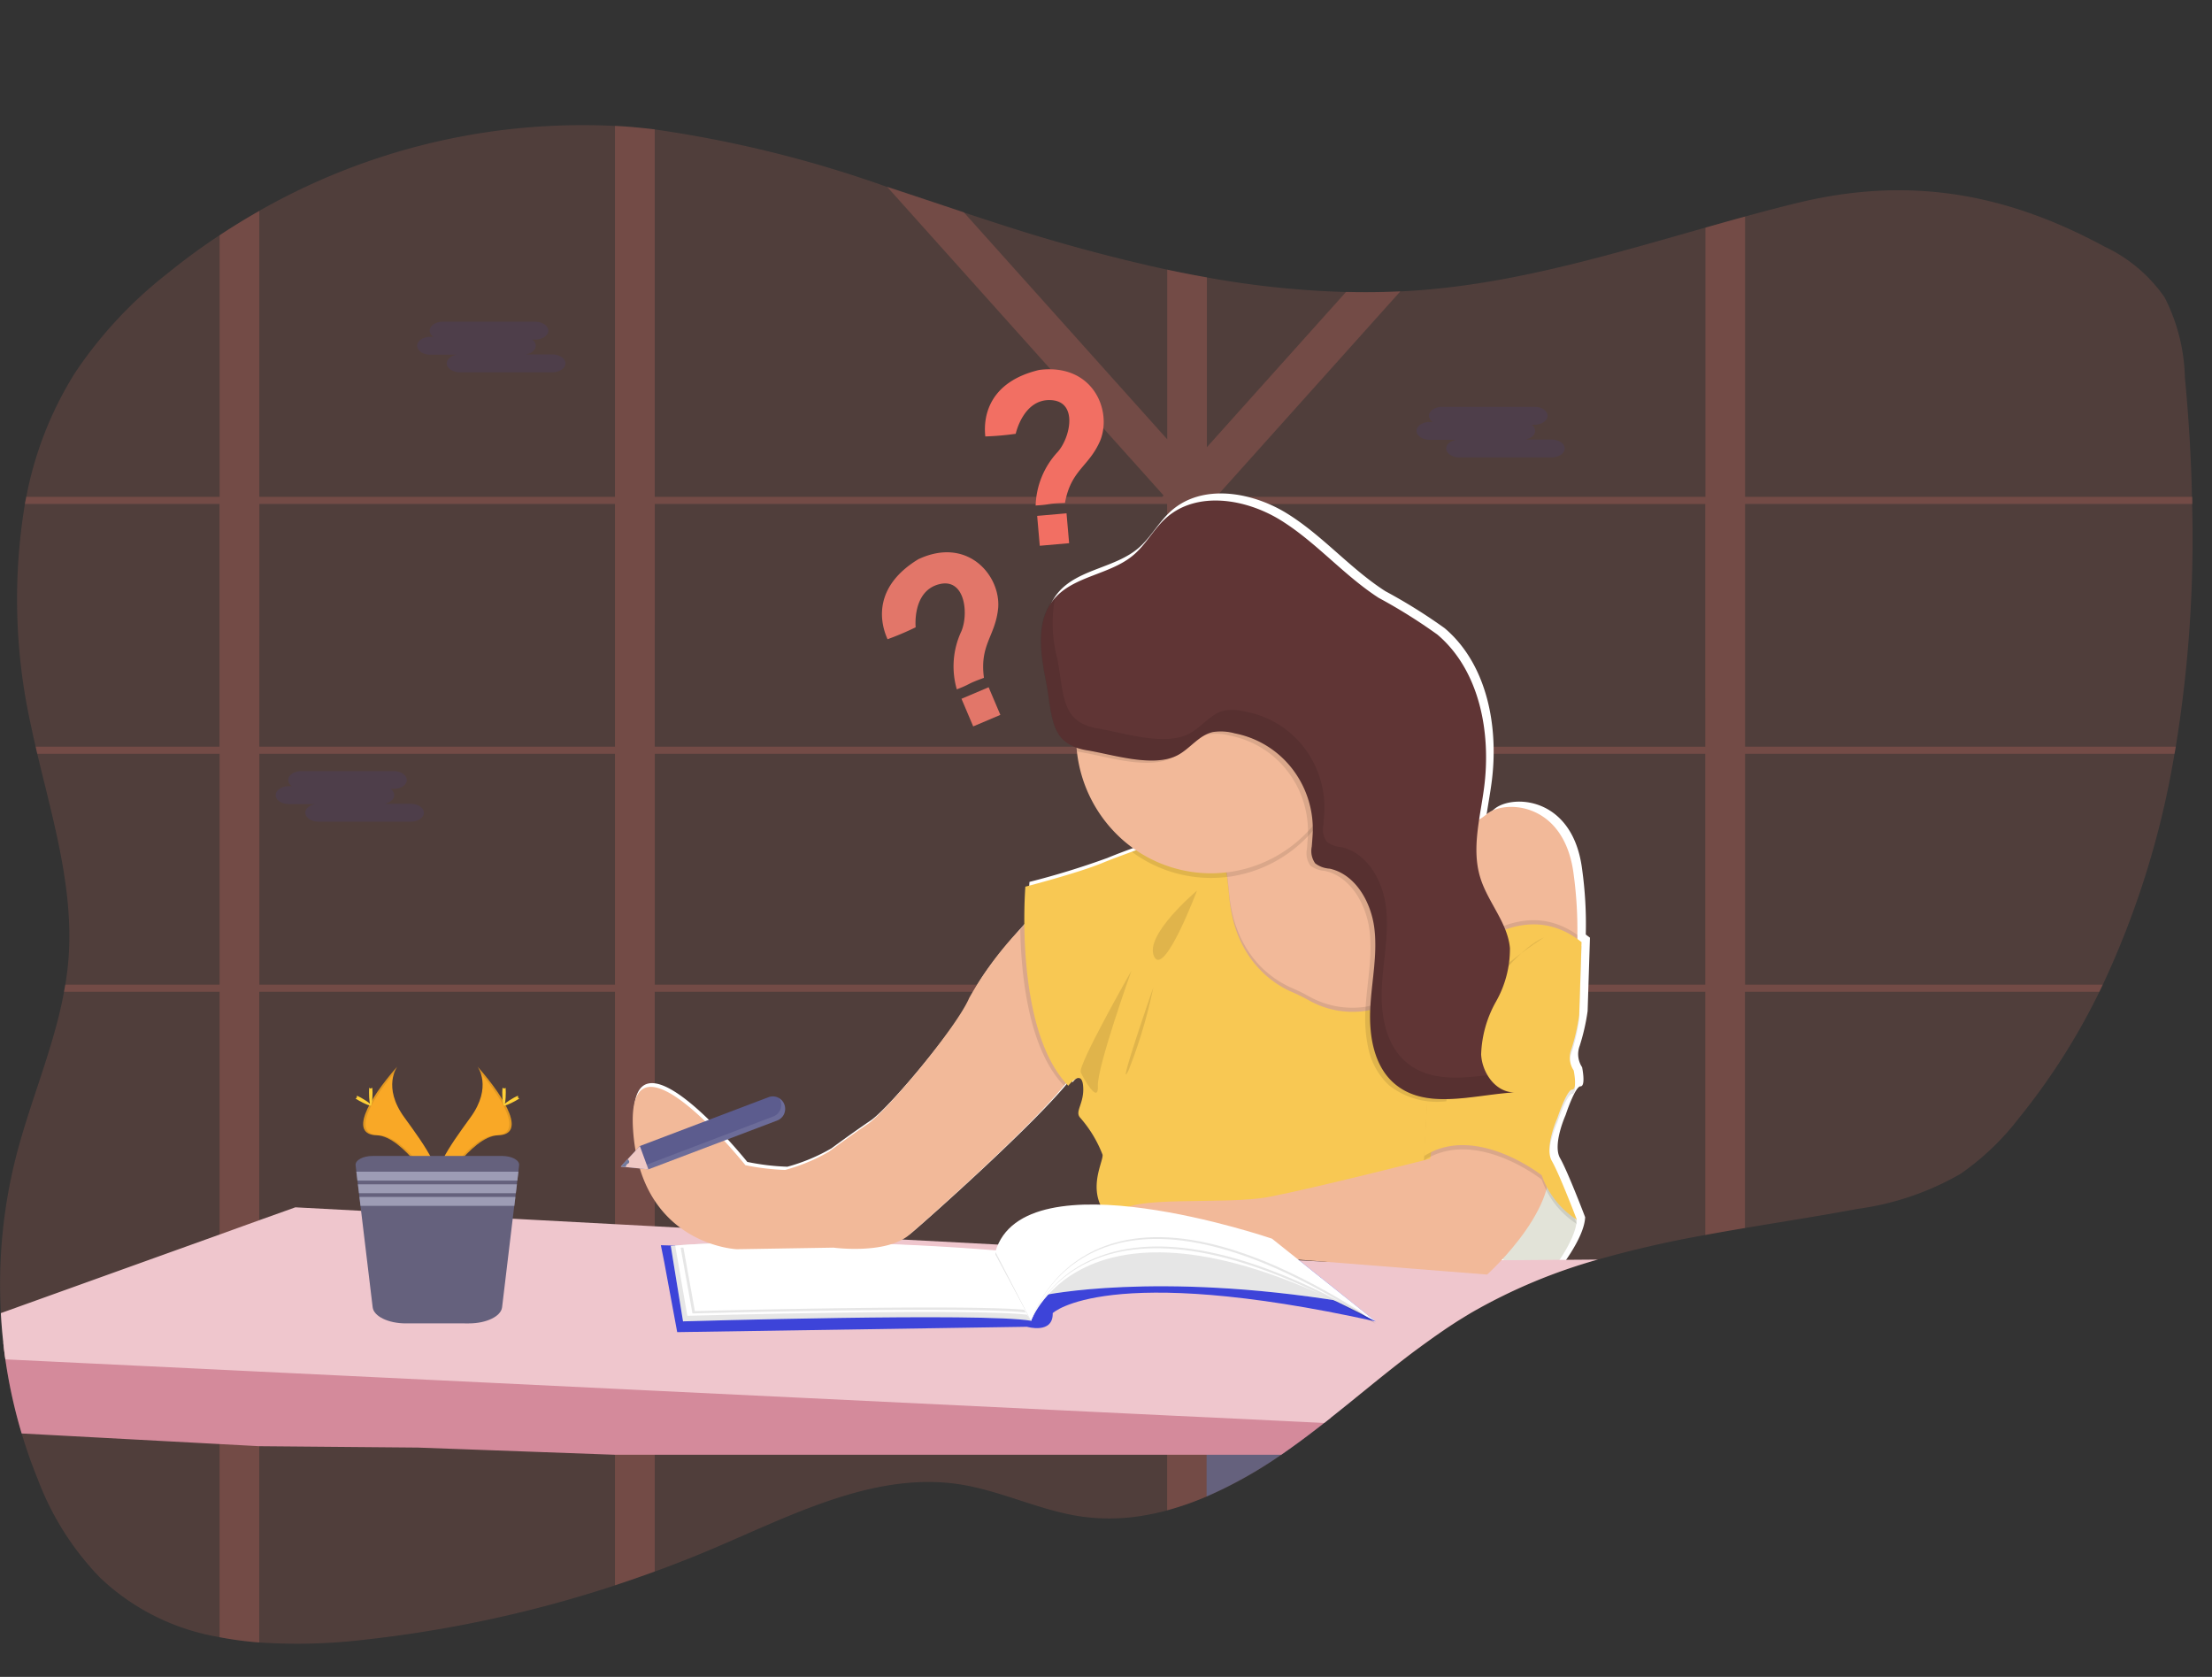 <svg xmlns="http://www.w3.org/2000/svg" xmlns:xlink="http://www.w3.org/1999/xlink" width="171.479" height="129.97" viewBox="0 0 171.479 129.97"><rect x="0" y="0" width="171.479" height="129.97" fill="#333333" stroke="none"/><defs><style>.a,.e{fill:#3d44d9;}.b{clip-path:url(#a);}.c,.d,.x{fill:#e27669;}.c{opacity:0.17;}.d{opacity:0.24;}.e,.j,.m,.u{opacity:0.1;}.f{fill:#65617d;}.g,.u{fill:#fff;}.h{fill:#f2b999;}.i{fill:#dfe5ee;}.j{fill:#ffcc12;}.k{fill:#d48a9b;}.l{fill:#efc6cd;}.n{fill:#f9a826;}.o{fill:#ffd037;}.p{fill:#9d9cb5;}.q{fill:#ee8e9e;}.r{fill:#f8c853;}.s{fill:#603535;}.t{fill:#5c5c8e;}.v{fill:#efc8c4;}.w{fill:#727a9c;}.y{fill:#f26f63;}</style><clipPath id="a"><rect class="a" width="171.479" height="129.97"/></clipPath></defs><g class="b" transform="translate(0)"><path class="c" d="M169.586,55.64q-.046.276-.1.553a68.716,68.716,0,0,1-5.555,17.892q-.132.276-.267.553a51.3,51.3,0,0,1-6.26,9.816,20.17,20.17,0,0,1-4.5,4.291,21.782,21.782,0,0,1-8,2.72c-2.88.542-5.8.988-8.708,1.482q-1.549.257-3.076.538a84.655,84.655,0,0,0-8.329,1.907,42.9,42.9,0,0,0-9.714,4.063q-.369.214-.73.44c-.241.148-.486.3-.72.454s-.471.308-.7.464l-.359.247c-.118.079-.235.165-.351.244-.347.24-.688.494-1.03.738l-.013.01-.672.494c-1.261.95-2.495,1.944-3.724,2.942l-.776.631-1.2.966c-.235.189-.473.377-.709.565-.172.137-.342.273-.516.408-.876.687-1.763,1.358-2.668,2-.215.153-.434.306-.648.456a33.972,33.972,0,0,1-5.754,3.224l-.026.012a22.59,22.59,0,0,1-3.057,1.072,18.049,18.049,0,0,1-1.8.4,15.649,15.649,0,0,1-4.882.086c-3.188-.459-6.175-1.976-9.355-2.483-6.561-1.036-12.931,2.3-19.1,4.928q-2.267.965-4.584,1.811-1.535.563-3.084,1.072a95.718,95.718,0,0,1-19.353,4.21,43.981,43.981,0,0,1-8.217.225,27.323,27.323,0,0,1-3.076-.407,17.64,17.64,0,0,1-9.292-4.61,22.179,22.179,0,0,1-4.849-7.671q-.7-1.717-1.235-3.513a39.756,39.756,0,0,1-1.258-5.735c-.063-.438-.12-.878-.162-1.317q-.126-1.131-.188-2.272A39.988,39.988,0,0,1,2.132,87.523c1.1-4.345,2.942-8.505,3.751-12.891.034-.184.065-.369.1-.553q.162-.988.246-2.012C6.633,66.7,5.054,61.452,3.808,56.194c-.044-.184-.087-.369-.13-.553q-.2-.874-.384-1.75a45,45,0,0,1-.445-17.063c.032-.184.07-.37.107-.553a27.87,27.87,0,0,1,3.782-9.62,33.114,33.114,0,0,1,7.124-7.664q1.967-1.6,4.069-2.988,1.511-1,3.076-1.888A50.584,50.584,0,0,1,48.576,7.527q.756.04,1.509.105.79.069,1.575.165a92.474,92.474,0,0,1,18.009,4.453q2.978.988,5.945,1.976,1.321.438,2.641.864a135.153,135.153,0,0,0,13.127,3.576q1.54.329,3.076.6A71.548,71.548,0,0,0,105.24,20.4q2.1.053,4.21-.044,1.064-.049,2.129-.145c7.336-.639,14.41-2.781,21.513-4.793,1.026-.291,2.054-.581,3.075-.861,1.351-.369,2.7-.726,4.059-1.055,8.448-2.063,15.978-.878,23.831,3.377a11.706,11.706,0,0,1,4.663,3.937A14.394,14.394,0,0,1,170.292,27c.289,3.059.486,6.161.55,9.276,0,.184,0,.369.01.553A100.29,100.29,0,0,1,169.586,55.64Z" transform="translate(-0.916 2.234)"/><path class="d" d="M113.132,74.07h-.552v.553h.625Zm-6.258,0a.038.038,0,0,0,0,.013l-.049.458v.082h4.792V74.59l.342-.52Zm-12.815,0V56.179h5.5c-.058-.049-.118-.1-.18-.145l-.081-.062c-.034-.028-.068-.054-.1-.079s-.12-.087-.183-.13-.1-.071-.162-.105l-.037-.025H94.059v-.98l-.128.063-.136.077h-.01l-.029.018-.084.056c-.029.018-.058.036-.086.056-.084.058-.162.12-.251.184l-.081.066c-.055.043-.107.087-.162.132-.215.179-.428.367-.648.54l-.162.129a4.182,4.182,0,0,1-.366.244,1.743,1.743,0,0,1-.162.091l-.091.043-.083.036a3.4,3.4,0,0,1-.6.194V74.07H82.723a.255.255,0,0,0,.016.058c.045.165.091.329.134.494h8.108V93.8h.126l.144.01.262.02.424.043.191.023.211.026h.031c.121.016.244.036.369.056l.079.013.178.03.256.046.614-.033.084.018a.486.486,0,0,1,.1.021V74.623h12.76v-.082l.049-.458a.038.038,0,0,1,0-.013Zm19.073,0h-.552v.553h.625Zm-6.6,0-.055.553h5.332l.363-.553Zm-12.467,0V56.179h5.5c-.058-.049-.118-.1-.18-.145l-.081-.062c-.034-.028-.068-.054-.1-.079s-.12-.087-.183-.13-.1-.071-.162-.105l-.037-.025H94.059v-.98l-.128.063-.136.077h-.01l-.029.018-.084.056c-.029.018-.058.036-.086.056-.084.058-.162.12-.251.184l-.081.066c-.055.043-.107.087-.162.132-.215.179-.428.367-.648.54l-.162.129a4.182,4.182,0,0,1-.366.244,1.743,1.743,0,0,1-.162.091l-.091.043-.083.036a3.4,3.4,0,0,1-.6.194V74.07H82.723a.255.255,0,0,0,.016.058c.045.165.092.329.136.494h8.107V93.8l.126.008.144.01.262.02.424.043.191.023.211.026h.031c.121.016.244.036.369.056l.079.013.178.03.256.046.614-.033.084.018a.487.487,0,0,1,.1.021V74.623h12.42l.058-.553ZM135.78,36.812h34.685c0-.184,0-.369-.012-.553H135.78V14.536c-1.03.28-2.059.57-3.076.861V36.259H94.979l-.1-.105.144-.165L109.059,20.33q-2.1.1-4.21.044L94.059,32.409V19.25q-1.544-.272-3.076-.6V31.8l-15.775-17.6c-1.98-.659-3.96-1.329-5.945-1.976L90.7,36.153l-.1.105H51.255V7.776q-.787-.091-1.575-.165-.753-.068-1.509-.105V36.259H20.6V14.1q-1.569.889-3.076,1.888V36.259H2.531c-.037.183-.074.369-.107.553H17.512V55.625H3.259c.042.184.086.369.13.553h14.13V74.07H5.555c-.031.184-.062.369-.1.553H17.518V124.65a27.327,27.327,0,0,0,3.076.407V74.623H48.17v46q1.551-.512,3.084-1.072V74.623H90.977v40.189a22.563,22.563,0,0,0,3.057-1.072l.026-.012V74.623h38.634V93.47q1.538-.282,3.076-.538V74.623h27.47q.136-.277.267-.553H135.78V56.179h33.292c.034-.184.065-.369.1-.553H135.78Zm-115.177,0H48.17V55.625H20.6Zm0,37.258V56.179H48.17V74.07ZM51.256,36.812h39.72V55.625H51.255Zm0,37.258V56.179h39.72V74.07Zm81.438,0H94.059V56.179h38.634Zm0-18.44H94.059V37.316l.542-.5h38.092ZM106.876,74.07a.033.033,0,0,0,0,.013l-.049.458v.082h4.792V74.59l.342-.52Zm6.258,0h-.552v.553h.625Zm-19.073,0V56.179h5.5c-.058-.049-.118-.1-.18-.145l-.081-.062c-.034-.028-.068-.054-.1-.079s-.12-.087-.183-.13-.1-.071-.162-.105l-.037-.025h-4.76v-.98l-.128.063-.136.077h-.01l-.029.018-.084.056c-.029.018-.058.036-.086.056-.084.058-.162.12-.251.184l-.081.066c-.055.043-.107.087-.162.132-.215.179-.428.367-.648.54l-.162.129a4.182,4.182,0,0,1-.366.244,1.743,1.743,0,0,1-.162.091l-.091.043-.083.036a3.4,3.4,0,0,1-.6.194V74.07H82.723a.255.255,0,0,0,.016.058c.045.165.091.329.134.494h8.108V93.8h.126l.144.01.262.02.424.043.191.023.211.026h.031c.121.016.244.036.369.056l.079.013.178.03.256.046.614-.033.084.018a.486.486,0,0,1,.1.021V74.623h12.76v-.082l.049-.458a.038.038,0,0,1,0-.013Z" transform="translate(-0.497 2.249)"/><path class="e" d="M27.239,20.358h.246a.594.594,0,0,1-.206-.2.606.606,0,0,1-.087-.279c0-.382.46-.693,1.022-.693h7.148c.562,0,1.022.311,1.022.693s-.46.693-1.022.693h-.238a.6.6,0,0,1,.205.2.608.608,0,0,1,.086.278c0,.329-.334.6-.78.673h2.058c.56,0,1.02.311,1.02.693s-.46.691-1.02.691H29.536c-.56,0-1.02-.311-1.02-.691,0-.329.333-.6.78-.673H27.239c-.56,0-1.02-.311-1.02-.693S26.675,20.358,27.239,20.358Z" transform="translate(6.12 5.749)"/><path class="e" d="M87.856,25.434h.24a.6.6,0,0,1-.206-.2.608.608,0,0,1-.087-.279c0-.38.46-.692,1.022-.692h7.148c.562,0,1.022.311,1.022.692s-.46.693-1.022.693h-.238a.6.6,0,0,1,.205.2.609.609,0,0,1,.086.279c0,.329-.333.6-.78.672H97.3c.56,0,1.02.313,1.02.693s-.46.693-1.02.693H90.157c-.56,0-1.02-.311-1.02-.693,0-.329.334-.6.78-.672H87.856c-.56,0-1.02-.313-1.02-.693S87.3,25.434,87.856,25.434Z" transform="translate(22.978 7.27)"/><path class="e" d="M18.659,47.156h.24a.6.6,0,0,1-.205-.2.61.61,0,0,1-.086-.279c0-.38.458-.693,1.02-.693h7.148c.562,0,1.022.313,1.022.693s-.46.693-1.022.693h-.238a.6.6,0,0,1,.205.2.61.61,0,0,1,.086.279c0,.329-.333.6-.78.672h2.058c.562,0,1.02.311,1.02.693s-.458.693-1.02.693h-7.15c-.56,0-1.02-.313-1.02-.693,0-.329.335-.6.78-.673H18.659c-.56,0-1.02-.311-1.02-.691S18.1,47.156,18.659,47.156Z" transform="translate(3.734 13.78)"/><path class="f" d="M85.627,83.372l-1.2.966c-.235.189-.473.377-.709.565-.172.137-.342.273-.516.408-.876.687-1.763,1.358-2.668,2-.215.153-.434.306-.648.456a33.988,33.988,0,0,1-5.754,3.224L74.1,91V83.372Z" transform="translate(19.437 24.986)"/><path class="g" d="M113.3,69.548l.181-5.688c-.109-.086-.219-.165-.324-.244a30.841,30.841,0,0,0-.285-5.073c-.732-5.688-5.484-5.812-6.824-4.638a3.234,3.234,0,0,1-.578.405c.121-.812.272-1.625.38-2.428.586-4.333-.324-9.208-3.63-12.009a41.856,41.856,0,0,0-4.6-2.87c-2.723-1.747-4.875-4.327-7.629-6.027s-6.622-2.338-9.025-.152c-.931.846-1.532,2.02-2.487,2.837-1.781,1.521-4.558,1.622-6.112,3.321-.078.086-.152.173-.223.265-1.3,1.689-.941,4.085-.528,6.181.5,2.522.291,4.544,2.419,5.269.008.1.015.2.026.3a10.807,10.807,0,0,0,1.475,4.366,10.608,10.608,0,0,0,3.149,3.326l-.345.125c-.92.329-1.747.649-2.276.868a62.663,62.663,0,0,1-6.033,1.854s-.1,1.185-.079,2.934c-1.363,1.506-3.638,4.154-4.307,5.723-.971,2.288-6.46,8.843-7.922,9.832s-3.047,2.163-3.047,2.163a14.175,14.175,0,0,1-3.411,1.423,18.1,18.1,0,0,1-3.109-.372s-9.383-11.69-8.774-2.72,8.1,9.274,8.1,9.274l7.556-.123s4.083.556,5.911-.988c1.561-1.317,9.65-8.543,12.248-11.821.06.067.12.133.183.2,0,0,1.035-1.36,1.158,0s-.672,1.976-.245,2.47a9.461,9.461,0,0,1,1.766,2.906c.06.68-1.7,3.457,1.279,5.565.047.033.1.064.152.1a7.715,7.715,0,0,0,2.226,2.44l9.14-.123,17.245,1.36s.513-.459,1.208-1.21a3.735,3.735,0,0,0,3.665,1.152s2.072-2.534,2.134-4.2c0,0-1.34-3.525-1.943-4.575s.428-3.339.428-3.339.73-2.226,1.158-2.226.121-1.482.121-1.482a1.827,1.827,0,0,1-.183-1.669A16.208,16.208,0,0,0,113.3,69.548Z" transform="translate(9.776 8.819)"/><path class="h" d="M93.169,63.013l-.648.77-2.616,3.1-3.418.211-5.471.342S73.639,58.4,75.025,56.429a3.652,3.652,0,0,0,.486-2.531c-.013-.122-.031-.244-.052-.364a10.642,10.642,0,0,0-.861-2.7l.181-.084L74.9,50.7l6.45-2.993,1.6-.741a4.431,4.431,0,0,0,.437,1.281c.031.063.065.125.1.184,2.2,3.7,9.256,1.362,9.256,1.362Z" transform="translate(19.575 14.074)"/><path class="h" d="M99.034,58.041a10.984,10.984,0,0,1-.408,3.211L89.5,62.665l-.342-2.41L87.8,50.737l1.269-1.291a3.333,3.333,0,0,0,1.536-.025,3.369,3.369,0,0,0,1.367-.712c1.329-1.169,6.046-1.045,6.771,4.61A31.825,31.825,0,0,1,99.034,58.041Z" transform="translate(23.247 14.421)"/><path class="i" d="M96.017,78.19s2.055-2.521,2.116-4.18L96.077,70.5l-1.813-1.976-3.387,6.648S93.114,79.112,96.017,78.19Z" transform="translate(24.102 20.538)"/><path class="j" d="M96.017,78.19s2.055-2.521,2.116-4.18L96.077,70.5l-1.813-1.976-3.387,6.648S93.114,79.112,96.017,78.19Z" transform="translate(24.102 20.538)"/><path class="k" d="M104.015,85.9c-.172.137-.342.273-.516.408-.876.687-1.763,1.358-2.668,2-.215.153-.434.306-.648.456H48.535l-15.281-.557L20.965,88.1l-3.076-.165L2.54,87.113a39.75,39.75,0,0,1-1.264-5.739c-.063-.438-.12-.877-.162-1.317L17.882,81l3.076.176,27.569,1.564,3.084.175,39.722,2.256,3.057.175h.026Z" transform="translate(-0.861 23.992)"/><path class="l" d="M124.77,76.049a42.892,42.892,0,0,0-9.714,4.063c-.244.143-.486.29-.73.44s-.486.3-.721.454-.471.308-.7.464l-.359.247-.351.244c-.346.242-.688.494-1.03.738l-.013.01-.672.494c-1.261.95-2.495,1.944-3.724,2.942l-.779.63-1.2.966c-.235.189-.473.377-.709.565-.172.137-.342.273-.517.408l-9.067-.44h-.026L91.4,88.13,51.66,86.216l-3.084-.15L21.006,84.734l-3.076-.15-16.613-.8c-.063-.438-.12-.878-.162-1.317Q1.029,81.341.967,80.2l16.961-6.092L21,73,23.8,72l5.092.27,11.769.614,7.921.423,3.084.165,1.97.105.471.026,16.582.881.175.012,7.4.392H78.4l.74.038,2.523.135,3.154.165,1.039.056.2.012,1.47.077.419.021,1.4.076.559.031h.134l1.313.071,2.034.109h.01l.631.033h.068l.377.021.926.049.809.043h.008l.908.048h.015l.688.038.528.028,1.873.1.337.018h.117l.162.01.549.03.246.013,1.91.1h.175l2.82-.025h.019l10.723-.089h1.06l3.452-.028h.515Z" transform="translate(-0.902 21.577)"/><path class="a" d="M41.266,75.713l1,5.4,27.116-.415s2.04.6,1.995-1.06c0,0,4.127-3.966,25.031.645l-8.026-6.409-21.938,1.2L41,74.376Z" transform="translate(10.232 22.138)"/><path class="g" d="M41.6,74.363l.952,5.856s23.315-.691,26.98-.046l-2.77-5.349S52.663,73.487,41.6,74.363Z" transform="translate(10.398 22.197)"/><path class="m" d="M41.6,74.363l.952,5.856s23.315-.691,26.98-.046l-2.77-5.349S52.663,73.487,41.6,74.363Z" transform="translate(10.398 22.197)"/><path class="g" d="M41.871,74.342l.939,5.446s23.018-.642,26.645-.043l-2.731-4.974S52.8,73.527,41.871,74.342Z" transform="translate(10.473 22.197)"/><path class="m" d="M42.2,74.468l.915,5.094s22.513-.6,26.067-.04l-2.671-4.654A186.206,186.206,0,0,0,42.2,74.468Z" transform="translate(10.565 22.239)"/><path class="g" d="M42.343,74.324l.92,5.1s22.513-.6,26.067-.04l-2.678-4.659A187.047,187.047,0,0,0,42.343,74.324Z" transform="translate(10.605 22.197)"/><path class="n" d="M30.586,63.607s1.179,1.566-.542,3.932S26.9,71.9,27.476,73.375c0,0,2.59-4.393,4.711-4.445S32.913,66.248,30.586,63.607Z" transform="translate(6.434 19.063)"/><path class="m" d="M30.572,63.607a1.917,1.917,0,0,1,.241.494c2.063,2.47,3.162,4.775,1.179,4.824-1.847.053-4.062,3.411-4.593,4.261q.028.1.063.193s2.59-4.393,4.711-4.445S32.9,66.248,30.572,63.607Z" transform="translate(6.448 19.063)"/><path class="o" d="M31.654,65.225c0,.55-.061,1-.136,1s-.136-.448-.136-1,.076-.293.151-.293S31.654,64.674,31.654,65.225Z" transform="translate(7.556 19.442)"/><path class="o" d="M32.385,65.737c-.476.265-.89.425-.926.357s.324-.329.8-.6.288-.072.324,0S32.861,65.473,32.385,65.737Z" transform="translate(7.577 19.587)"/><path class="n" d="M25.588,63.607s-1.179,1.566.544,3.932S29.273,71.9,28.7,73.375c0,0-2.6-4.393-4.713-4.445S23.261,66.248,25.588,63.607Z" transform="translate(5.21 19.063)"/><path class="m" d="M25.588,63.607a1.993,1.993,0,0,0-.241.494c-2.063,2.47-3.162,4.775-1.179,4.824,1.847.053,4.064,3.411,4.595,4.261a1.967,1.967,0,0,1-.063.193s-2.6-4.393-4.713-4.445S23.261,66.248,25.588,63.607Z" transform="translate(5.21 19.063)"/><path class="o" d="M23.3,65.225c0,.55.062,1,.136,1s.136-.448.136-1-.076-.293-.151-.293S23.3,64.674,23.3,65.225Z" transform="translate(5.308 19.442)"/><path class="o" d="M22.774,65.737c.476.265.892.425.928.357s-.324-.329-.8-.6-.288-.072-.324,0S22.3,65.473,22.774,65.737Z" transform="translate(5.082 19.587)"/><path class="f" d="M35.161,69.666l-.058.494-.083.69-.034.288-.083.691-.036.288-.084.692-.942,7.857c-.084.7-1.211,1.248-2.571,1.248H26.378c-1.36,0-2.485-.547-2.57-1.248l-.944-7.857-.083-.692-.034-.288-.084-.691-.034-.288-.083-.69-.06-.494c-.047-.4.562-.731,1.332-.731H33.835C34.6,68.935,35.215,69.269,35.161,69.666Z" transform="translate(5.082 20.66)"/><path class="p" d="M35.094,69.874l-.083.692h-12.4l-.083-.692Z" transform="translate(5.096 20.941)"/><path class="p" d="M34.952,70.627l-.083.692H22.709l-.084-.692Z" transform="translate(5.121 21.167)"/><path class="p" d="M34.808,71.381l-.083.69H22.8l-.083-.69Z" transform="translate(5.147 21.393)"/><path class="q" d="M44.753,69.269s-3.144-3.074-3.023.922S44.753,69.269,44.753,69.269Z" transform="translate(10.433 20.421)"/><path class="h" d="M73.664,66.42a4.68,4.68,0,0,1-.936,1.467c-2.727,3.339-10.484,10.279-12,11.566-1.813,1.538-5.864.988-5.864.988l-7.5.123s-7.436-.308-8.042-9.22,8.706,2.705,8.706,2.705a17.9,17.9,0,0,0,3.084.369A14.024,14.024,0,0,0,54.5,73.006s1.572-1.169,3.023-2.152,6.892-7.5,7.861-9.776a26.677,26.677,0,0,1,3.955-5.336C70.12,54.86,70.7,54.26,70.7,54.26S74.087,64.513,73.664,66.42Z" transform="translate(9.757 16.261)"/><path class="m" d="M67.127,66.421a4.676,4.676,0,0,1-.936,1.467c-2.752-2.85-3.327-8.537-3.392-12.152.784-.881,1.365-1.482,1.365-1.482S67.55,64.515,67.127,66.421Z" transform="translate(16.294 16.26)"/><path class="m" d="M92.519,62.922l-2.615,3.1-3.418.211-5.471.342s-7.376-9.039-5.991-11.006a3.652,3.652,0,0,0,.486-2.531c-.013-.122-.031-.244-.052-.364a10.644,10.644,0,0,0-.861-2.7l.181-.084.117-.054a11.977,11.977,0,0,1,.593,2.521c.018.117.034.239.05.364.057.444.109.938.162,1.482.421,4.975,3.5,6.847,4.888,7.443a13.991,13.991,0,0,1,1.308.644,6.881,6.881,0,0,0,4.388.807A13.191,13.191,0,0,0,92.51,60.1l.015,2.494Z" transform="translate(19.575 14.935)"/><path class="r" d="M95.837,82.436s-22.49-.063-25.455-2.152-1.208-4.857-1.269-5.534a9.514,9.514,0,0,0-1.752-2.891c-.423-.494.363-1.106.241-2.458s-1.148,0-1.148,0c-4.234-4.366-3.327-15.432-3.327-15.432s4.048-1.044,5.991-1.846c.526-.217,1.345-.527,2.267-.861l.342-.125c2.375-.864,5.2-1.841,5.2-1.841s.542-.39,1.088.777a10.4,10.4,0,0,1,.7,2.782c.018.117.034.239.05.364.057.444.109.939.162,1.482.421,4.975,3.5,6.847,4.888,7.443a14,14,0,0,1,1.308.644,6.881,6.881,0,0,0,4.388.807A13.192,13.192,0,0,0,95.735,60.6L95.75,63.1l.042,7.495Z" transform="translate(16.362 14.755)"/><path class="h" d="M93.274,67.5l-.363,2.336s-8.949,2.274-12.454,2.95S69.393,72.6,68.849,74.079s2.3,3.505,2.3,3.505l9.067-.124,17.11,1.353s6.53-5.841,4.414-9.9S93.274,67.5,93.274,67.5Z" transform="translate(17.957 19.976)"/><path class="m" d="M74.263,53.114s-4.112,3.443-3.326,5.1S74.263,53.114,74.263,53.114Z" transform="translate(18.529 15.918)"/><path class="m" d="M70.4,57.891s-4.172,7.317-3.93,7.87,1.391,2.521,1.329,1.045S70.4,57.891,70.4,57.891Z" transform="translate(17.312 17.35)"/><path class="m" d="M71.332,58.886A38.2,38.2,0,0,1,69.4,65.341C68.434,67.248,71.332,58.886,71.332,58.886Z" transform="translate(18.074 17.648)"/><path class="m" d="M84.889,48.431a10.573,10.573,0,0,1-3.321,3.717A10.353,10.353,0,0,1,76.94,53.9H76.92a10.311,10.311,0,0,1-7.36-1.959c2.429-.892,5.54-1.966,5.54-1.966s.542-.39,1.088.777l8.163-3.787A4.445,4.445,0,0,0,84.889,48.431Z" transform="translate(18.174 14.075)"/><path class="h" d="M87.1,46.341a10.686,10.686,0,0,1-2.935,7.389,10.352,10.352,0,0,1-6.34,3.188h-.021a10.042,10.042,0,0,1-1.162.067,10.361,10.361,0,0,1-6.967-2.7,10.7,10.7,0,0,1-3.426-6.735,10.488,10.488,0,0,1-.066-1.2,10.728,10.728,0,0,1,3.063-7.521,10.337,10.337,0,0,1,14.791,0A10.728,10.728,0,0,1,87.1,46.347Z" transform="translate(17.235 10.703)"/><path class="m" d="M88.007,60.572l.971-1.482S94.3,52.635,99.5,56.754l-.181,5.657a15.223,15.223,0,0,1-.606,2.634,1.825,1.825,0,0,0,.181,1.661s.3,1.482-.12,1.482-1.15,2.213-1.15,2.213-1.028,2.275-.423,3.321,1.935,4.549,1.935,4.549a6.745,6.745,0,0,1-2.722-3.443s-5.139-4.058-9.13-1.482Z" transform="translate(23.104 16.597)"/><path class="m" d="M98.74,56.015a10.984,10.984,0,0,1-.408,3.21L89.2,60.64l-.342-2.41C90.055,56.962,94.4,52.931,98.74,56.015Z" transform="translate(23.541 16.447)"/><path class="r" d="M88.007,60.319l.971-1.482S94.3,52.381,99.5,56.5l-.181,5.657a15.22,15.22,0,0,1-.606,2.634,1.825,1.825,0,0,0,.181,1.661s.3,1.482-.12,1.482-1.15,2.213-1.15,2.213-1.028,2.275-.423,3.321,1.935,4.549,1.935,4.549a6.746,6.746,0,0,1-2.722-3.443s-5.139-4.058-9.13-1.482Z" transform="translate(23.104 16.521)"/><path class="m" d="M96.386,55.905s-8.766,5.473-8.343,10.272C88.043,66.177,92.94,57.38,96.386,55.905Z" transform="translate(23.31 16.755)"/><path class="m" d="M94.861,67.158l.042,7.494a5.988,5.988,0,0,1-4.456-1.235,5.462,5.462,0,0,1-1.619-2.947,10.611,10.611,0,0,1-.21-2.787.145.145,0,0,1,0-.028c.1-2.07.57-4.139.324-6.2S87.47,57.233,85.469,56.8a2.076,2.076,0,0,1-1.12-.413,1.675,1.675,0,0,1-.262-1.3l.058-.769c.015-.2.021-.393.021-.589a7.624,7.624,0,0,0-1.692-4.791,7.4,7.4,0,0,0-4.3-2.608l-.065-.012a4.026,4.026,0,0,0-1.713-.1c-1.072.252-1.765,1.309-2.752,1.811-1.894.962-5.053-.091-7.036-.421-.129-.021-.253-.046-.371-.074a10.516,10.516,0,0,1-.066-1.2,10.785,10.785,0,0,1,1.078-4.7,10.6,10.6,0,0,1,3.007-3.73,10.331,10.331,0,0,1,13.248.416,10.633,10.633,0,0,1,2.775,3.912,10.8,10.8,0,0,1-.566,9.378c.031.063.065.125.1.184,2.2,3.7,9.256,1.362,9.256,1.362l.424,13.219Z" transform="translate(17.231 10.701)"/><path class="s" d="M74.614,49.608c.981-.5,1.674-1.561,2.752-1.811a4.065,4.065,0,0,1,1.715.1l.065.013a7.412,7.412,0,0,1,4.474,2.843A7.643,7.643,0,0,1,85.109,55.9l-.058.769a1.651,1.651,0,0,0,.264,1.3,2.027,2.027,0,0,0,1.119.412c2,.435,3.227,2.593,3.473,4.661s-.23,4.144-.324,6.222.282,4.371,1.826,5.736c2.429,2.14,6.12.922,9.334.726-1.422,0-2.487-1.492-2.565-2.934a8.9,8.9,0,0,1,1.158-4.116,8.276,8.276,0,0,0,1.075-4.139c-.185-1.976-1.716-3.558-2.3-5.46-.683-2.213-.024-4.589.285-6.889.581-4.307-.324-9.156-3.6-11.94a41.508,41.508,0,0,0-4.561-2.855c-2.7-1.744-4.836-4.3-7.569-6s-6.57-2.325-8.955-.152c-.923.841-1.519,2.009-2.468,2.82-1.854,1.589-4.8,1.618-6.287,3.568-1.279,1.678-.933,4.06-.523,6.143.546,2.778.238,4.939,3.157,5.433C69.561,49.519,72.718,50.571,74.614,49.608Z" transform="translate(16.643 8.945)"/><path class="m" d="M98.671,72.661c-2.339.291-4.658.441-6.361-1.06-1.545-1.365-1.925-3.657-1.826-5.736s.572-4.157.324-6.223-1.472-4.225-3.473-4.659a2.055,2.055,0,0,1-1.119-.412,1.663,1.663,0,0,1-.264-1.3l.058-.769a7.641,7.641,0,0,0-1.489-5.146,7.41,7.41,0,0,0-4.474-2.842l-.065-.013a4.064,4.064,0,0,0-1.715-.1c-1.072.252-1.765,1.317-2.752,1.811-1.9.963-5.051-.089-7.038-.42-2.914-.486-2.61-2.651-3.157-5.433a10.622,10.622,0,0,1-.162-4.748,2.566,2.566,0,0,0-.223.265c-1.279,1.678-.933,4.06-.523,6.143.546,2.778.238,4.939,3.157,5.433,1.985.329,5.142,1.383,7.038.42.981-.5,1.674-1.561,2.752-1.811a4.065,4.065,0,0,1,1.715.1l.065.013a7.412,7.412,0,0,1,4.474,2.843A7.642,7.642,0,0,1,85.1,54.165l-.058.769a1.651,1.651,0,0,0,.264,1.3,2.025,2.025,0,0,0,1.119.412c2,.435,3.227,2.593,3.473,4.661s-.228,4.144-.324,6.222S89.857,71.9,91.4,73.26c2.429,2.14,6.12.922,9.334.726A2.459,2.459,0,0,1,98.671,72.661Z" transform="translate(16.638 10.674)"/><path class="t" d="M40.046,69.232l9.981-3.787a.936.936,0,0,1,.726.026.96.96,0,0,1,.5.54.981.981,0,0,1-.025.739.957.957,0,0,1-.531.5l-9.982,3.787-2.14-.217Z" transform="translate(9.556 19.595)"/><path class="u" d="M50.95,65.667a.982.982,0,0,1-.026.739.956.956,0,0,1-.532.5L40.4,70.71,38.8,70.545l-.232.25,2.14.217,9.981-3.787a.957.957,0,0,0,.531-.5.981.981,0,0,0,.026-.739.963.963,0,0,0-.389-.482A1.133,1.133,0,0,1,50.95,65.667Z" transform="translate(9.554 19.63)"/><path class="v" d="M40.047,68.345l.664,1.809-1.755-.179-.384-.04.525-.566Z" transform="translate(9.556 20.483)"/><path class="w" d="M39.095,69.129a.43.43,0,0,1,.1.114.167.167,0,0,1,0,.176.348.348,0,0,1-.1.071.326.326,0,0,0-.1.105.334.334,0,0,0-.044.138l-.385-.038Z" transform="translate(9.557 20.718)"/><path class="g" d="M64.286,78.6s8.646-1.846,23.153.494l-5.683-4.241L71.416,72.7,64.1,74.673Z" transform="translate(16.656 21.787)"/><path class="m" d="M64.286,78.6s8.646-1.846,23.153.494l-5.683-4.241L71.416,72.7,64.1,74.673Z" transform="translate(16.656 21.787)"/><path class="g" d="M64.053,80.475s4.354-11.976,26.715.038l-8.026-5.252s-19.226-5.4-21.448.823Z" transform="translate(15.875 21.904)"/><path class="m" d="M64.056,80.668s4.354-12.8,26.715.23l-8.026-5.7s-19.233-6.461-21.459.3Z" transform="translate(15.873 21.703)"/><path class="g" d="M64.053,80.684s4.354-12.993,26.715.041l-8.026-5.7s-19.226-6.276-21.448.494Z" transform="translate(15.875 21.692)"/><path class="m" d="M64.055,80.809s4.354-14.441,26.715.222l-8.032-6.409s-19.226-6.586-21.448,1.014Z" transform="translate(15.874 21.57)"/><path class="g" d="M64.055,80.843s4.354-14.617,26.715.046L82.737,74.48s-19.226-6.586-21.448,1.014Z" transform="translate(15.874 21.528)"/></g><g transform="matrix(0.921, -0.391, 0.391, 0.921, 66.938, 45.145)"><path class="x" d="M0,4.777a21.639,21.639,0,0,0,2.366,0S3.183,2.126,5.3,2.411s1.264,3.018.2,4.038a6.4,6.4,0,0,0-2.079,4c1.3.041.732-.082,2.284,0,.693-2.528,2.079-2.61,3.139-4.568C9.995,3.635,8.811-.158,4.61.005.736.576-.039,3.105,0,4.777Z" transform="translate(0 0)"/><path class="x" d="M0,0V2.325H2.285V0Z" transform="translate(3.469 11.262)"/></g><g transform="matrix(0.996, -0.087, 0.087, 0.996, 75.968, 29.07)"><path class="y" d="M0,4.777a21.639,21.639,0,0,0,2.366,0S3.183,2.126,5.3,2.411s1.264,3.018.2,4.038a6.4,6.4,0,0,0-2.079,4c1.3.041.732-.082,2.284,0,.693-2.528,2.079-2.61,3.139-4.568C9.995,3.635,8.811-.158,4.61.005.736.576-.039,3.105,0,4.777Z" transform="translate(0 0)"/><path class="y" d="M0,0V2.325H2.285V0Z" transform="translate(3.469 11.262)"/></g></svg>